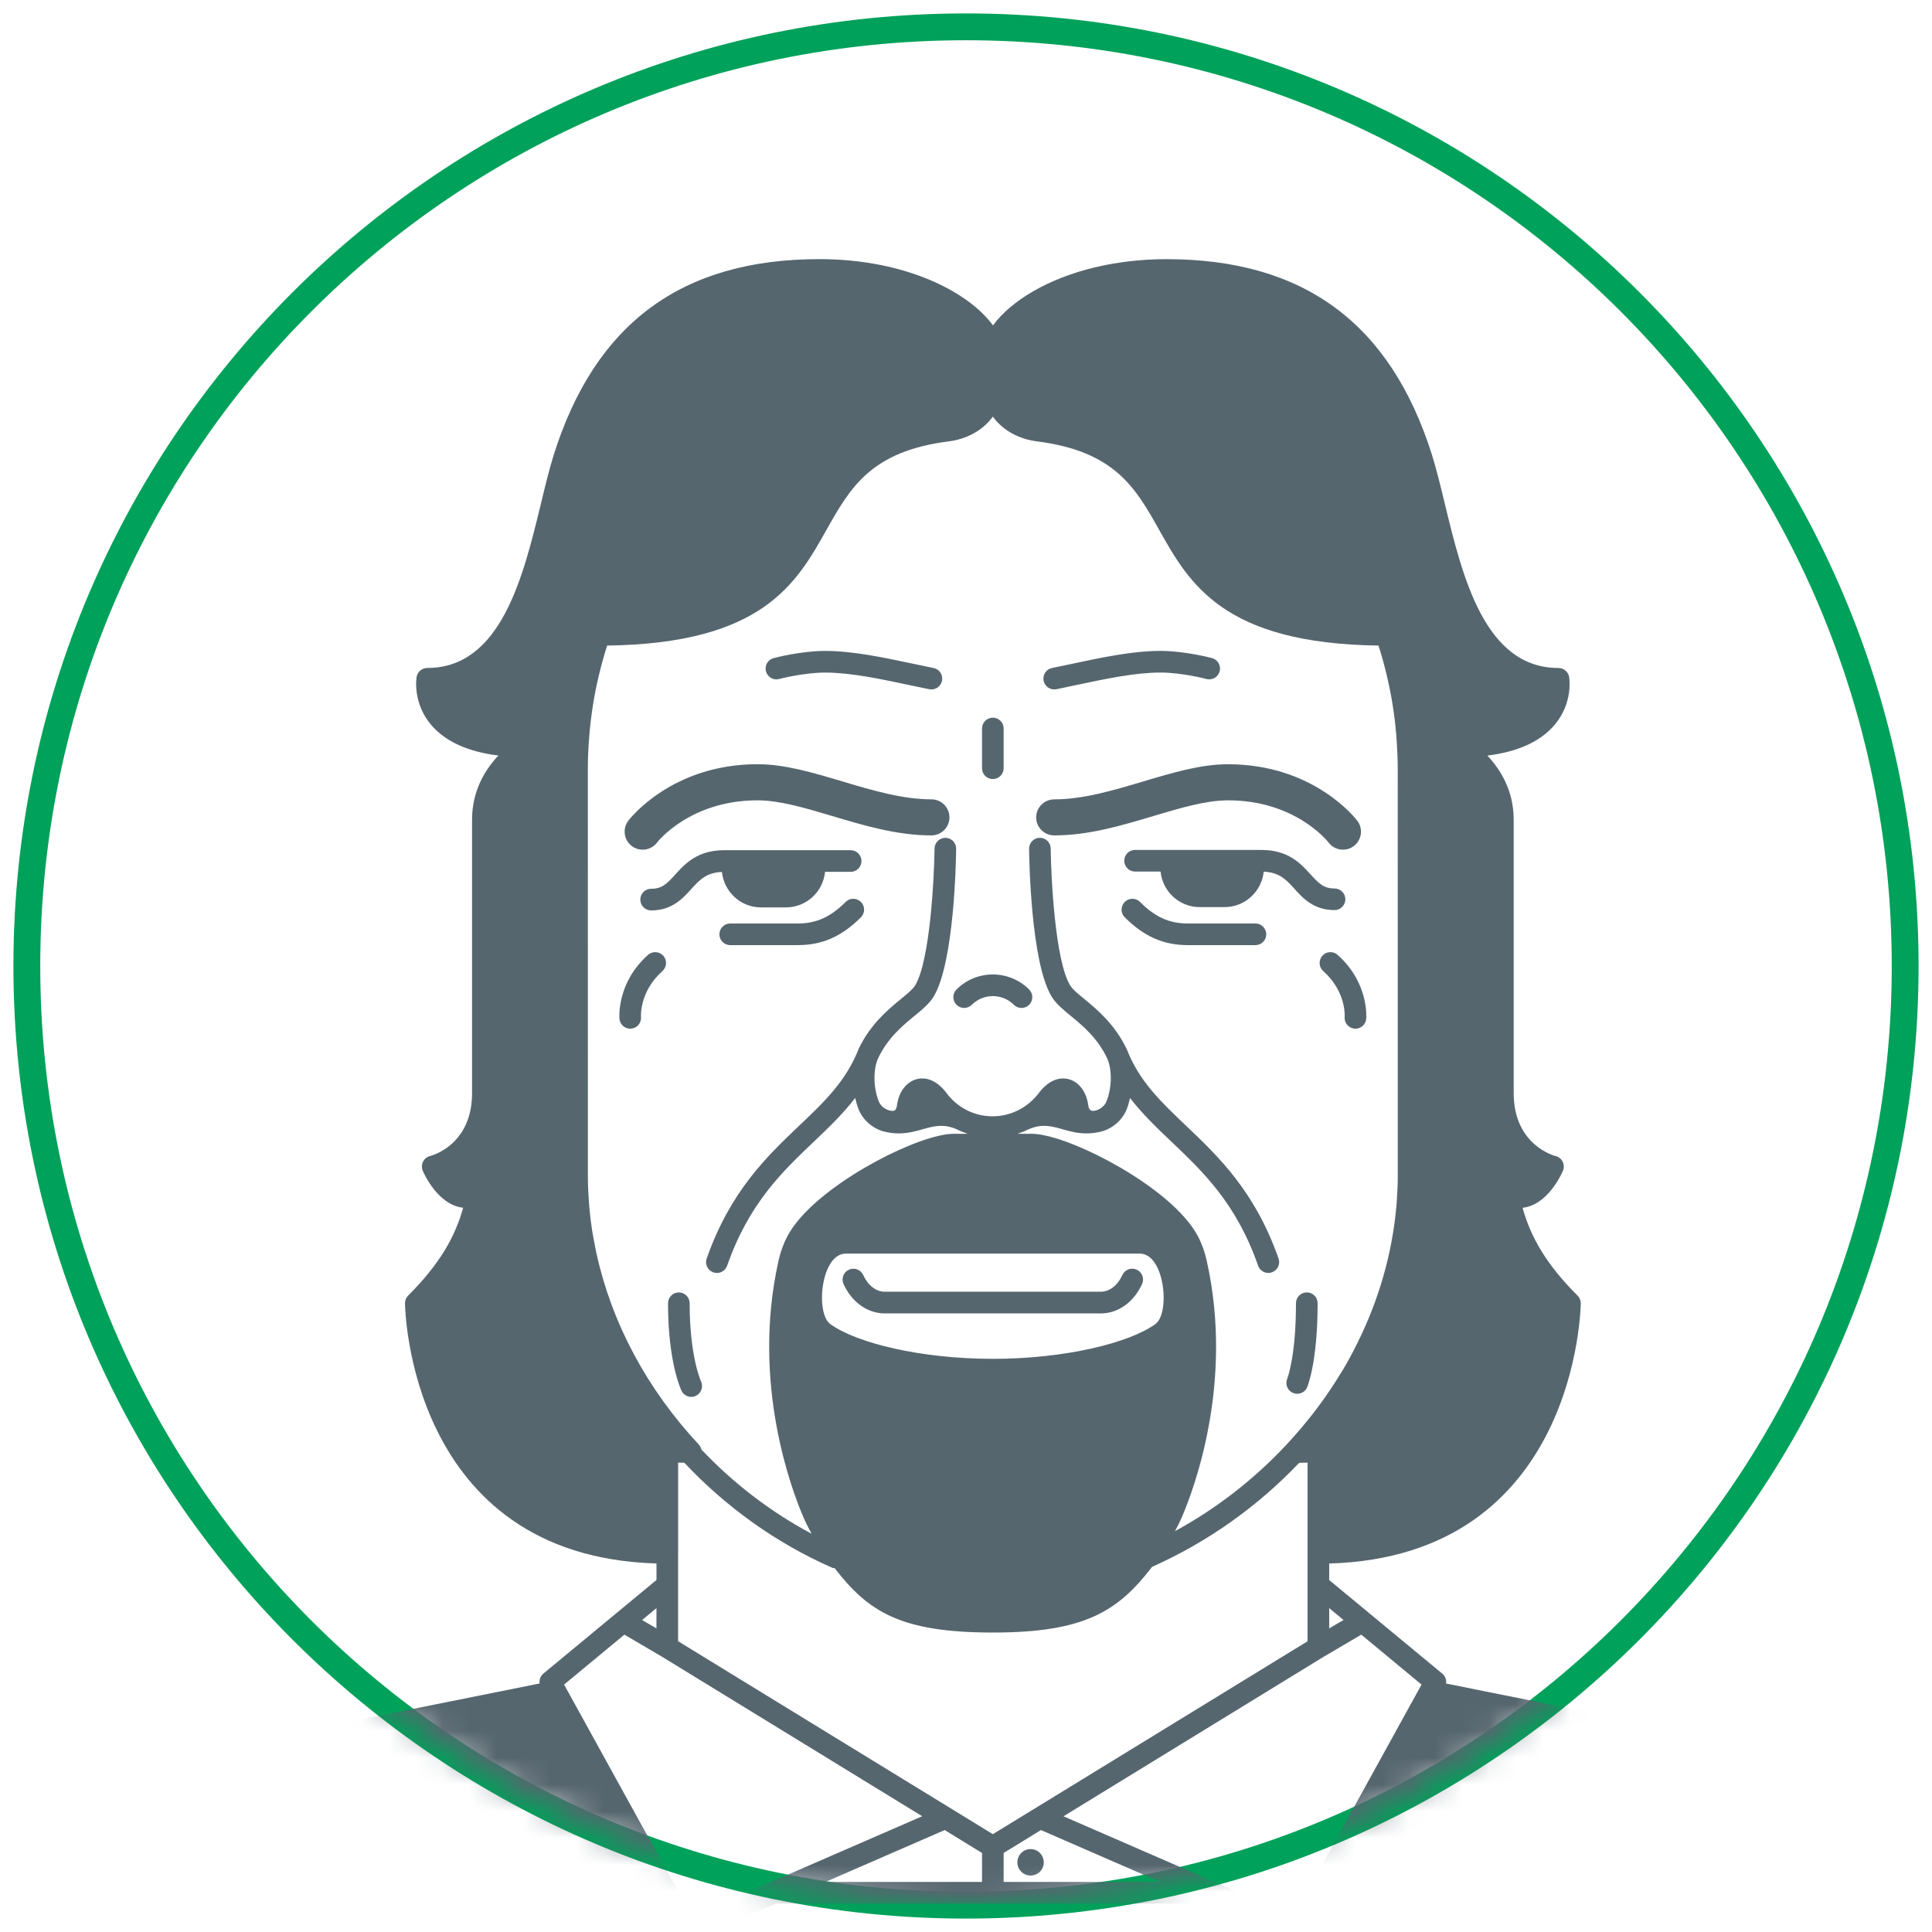 <?xml version="1.0" encoding="UTF-8"?>
<svg width="72px" height="72px" viewBox="0 0 72 72" version="1.1" xmlns="http://www.w3.org/2000/svg" xmlns:xlink="http://www.w3.org/1999/xlink">
    <!-- Generator: Sketch 42 (36781) - http://www.bohemiancoding.com/sketch -->
    <title>noun_369842_cc</title>
    <desc>Created with Sketch.</desc>
    <defs>
        <path d="M35,70 C54.33,70 70,54.33 70,35 C70,15.67 54.33,0 35,0 C15.67,0 0,15.67 0,35 C0,54.33 15.67,70 35,70 Z" id="path-1"></path>
    </defs>
    <g id="Page-1" stroke="none" stroke-width="1" fill="none" fill-rule="evenodd">
        <g id="noun_369842_cc" transform="translate(1, 1)">
            <mask id="mask-2" fill="white">
                <use xlink:href="#path-1"></use>
            </mask>
            <use id="Mask" stroke="#00A15A" stroke-linecap="square" xlink:href="#path-1"></use>
            <path d="M45.787,33.416 L43.267,33.416 C42.579,33.416 42.046,33.176 41.486,32.613 C41.33,32.456 41.074,32.456 40.916,32.613 C40.758,32.771 40.758,33.027 40.916,33.184 C41.633,33.902 42.359,34.222 43.268,34.222 L45.788,34.222 C46.009,34.222 46.19,34.042 46.19,33.819 C46.189,33.598 46.008,33.416 45.787,33.416 Z M38.289,30.133 C39.566,30.133 40.799,29.766 41.986,29.41 C42.994,29.109 43.947,28.826 44.767,28.826 C47.259,28.826 48.464,30.338 48.513,30.399 C48.644,30.574 48.845,30.665 49.048,30.665 C49.189,30.665 49.331,30.621 49.454,30.529 C49.749,30.304 49.808,29.883 49.583,29.588 C49.519,29.501 47.95,27.481 44.767,27.481 C43.749,27.481 42.706,27.794 41.603,28.123 C40.505,28.45 39.371,28.79 38.289,28.79 C37.918,28.79 37.615,29.091 37.615,29.462 C37.615,29.833 37.918,30.133 38.289,30.133 Z M36,28.033 C36.224,28.033 36.403,27.852 36.403,27.629 L36.403,26.149 C36.403,25.926 36.223,25.746 36,25.746 C35.777,25.746 35.597,25.927 35.597,26.149 L35.597,27.629 C35.596,27.853 35.777,28.033 36,28.033 Z M48.85,34.586 C48.684,34.438 48.428,34.452 48.282,34.618 C48.132,34.785 48.147,35.039 48.313,35.189 C49.17,35.953 49.114,36.862 49.112,36.898 C49.092,37.119 49.257,37.316 49.477,37.334 C49.491,37.336 49.5,37.336 49.514,37.336 C49.721,37.336 49.897,37.179 49.914,36.969 C49.92,36.914 50.018,35.628 48.85,34.586 Z M47.242,32.125 C47.562,32.479 47.961,32.916 48.734,32.916 C48.957,32.916 49.138,32.736 49.138,32.514 C49.138,32.292 48.956,32.111 48.734,32.111 C48.336,32.111 48.154,31.93 47.839,31.585 C47.47,31.179 47.013,30.675 46.007,30.675 L41.3,30.675 C41.077,30.675 40.898,30.855 40.898,31.077 C40.898,31.299 41.078,31.48 41.3,31.48 L42.251,31.48 C42.327,32.223 42.946,32.805 43.71,32.805 L44.636,32.805 C45.398,32.805 46.017,32.226 46.095,31.485 C46.678,31.51 46.932,31.781 47.242,32.125 Z M34.647,36.446 C34.803,36.603 35.059,36.603 35.217,36.446 C35.648,36.014 36.351,36.014 36.783,36.446 C36.861,36.525 36.965,36.564 37.068,36.564 C37.17,36.564 37.275,36.525 37.353,36.446 C37.511,36.289 37.509,36.033 37.353,35.875 C36.605,35.129 35.393,35.129 34.646,35.875 C34.489,36.033 34.489,36.289 34.647,36.446 Z M47.701,47.164 C47.478,47.164 47.297,47.345 47.297,47.568 C47.297,49.564 46.973,50.377 46.971,50.381 C46.885,50.586 46.979,50.822 47.184,50.91 C47.235,50.932 47.289,50.943 47.344,50.943 C47.498,50.943 47.649,50.851 47.713,50.7 C47.729,50.662 48.104,49.763 48.104,47.568 C48.104,47.345 47.924,47.164 47.701,47.164 Z M38.289,24.693 C38.314,24.693 38.342,24.689 38.369,24.685 C38.625,24.632 38.881,24.579 39.14,24.523 C40.203,24.298 41.302,24.064 42.251,24.064 C43.042,24.064 43.952,24.3 43.96,24.304 C44.179,24.363 44.396,24.232 44.454,24.016 C44.509,23.8 44.38,23.58 44.165,23.525 C44.124,23.513 43.147,23.257 42.251,23.257 C41.218,23.257 40.075,23.499 38.972,23.734 C38.716,23.789 38.46,23.841 38.208,23.894 C37.989,23.937 37.849,24.15 37.892,24.369 C37.932,24.561 38.1,24.693 38.289,24.693 Z M37.406,67.91 C37.135,67.91 36.914,68.132 36.914,68.404 C36.914,68.675 37.135,68.896 37.406,68.896 C37.679,68.896 37.898,68.675 37.898,68.404 C37.898,68.132 37.68,67.91 37.406,67.91 Z M40.828,46.517 C40.652,46.903 40.348,47.139 40.027,47.139 L31.969,47.139 C31.651,47.139 31.345,46.903 31.17,46.518 C31.078,46.316 30.842,46.225 30.636,46.318 C30.434,46.409 30.344,46.648 30.436,46.852 C30.743,47.528 31.33,47.947 31.969,47.947 L40.027,47.947 C40.668,47.947 41.254,47.528 41.562,46.852 C41.654,46.648 41.564,46.409 41.363,46.317 C41.158,46.225 40.92,46.314 40.828,46.517 Z M25.125,50.479 C25.121,50.47 24.701,49.561 24.701,47.569 C24.701,47.345 24.519,47.165 24.297,47.165 C24.075,47.165 23.895,47.346 23.895,47.569 C23.895,49.773 24.379,50.79 24.399,50.831 C24.469,50.976 24.613,51.058 24.761,51.058 C24.819,51.058 24.879,51.044 24.936,51.017 C25.135,50.92 25.219,50.68 25.125,50.479 Z M72.648,69.367 L70.886,65.522 C70.831,65.405 70.726,65.321 70.599,65.294 L52.889,61.74 C52.91,61.602 52.86,61.463 52.748,61.37 L48.535,57.883 L48.535,57.268 C57.795,57 57.91,47.664 57.91,47.569 C57.91,47.462 57.867,47.359 57.791,47.284 C56.645,46.138 56.051,45.128 55.742,44.011 C56.674,43.909 57.187,42.769 57.246,42.632 C57.293,42.523 57.289,42.398 57.234,42.29 C57.181,42.185 57.084,42.108 56.966,42.081 C56.952,42.077 55.411,41.69 55.411,39.738 L55.411,29.546 C55.411,28.455 54.909,27.666 54.429,27.158 C55.572,27.017 56.411,26.633 56.937,26.012 C57.63,25.192 57.484,24.269 57.478,24.231 C57.445,24.037 57.275,23.894 57.08,23.894 C54.326,23.894 53.502,20.491 52.84,17.757 C52.682,17.1 52.531,16.48 52.365,15.95 C50.816,11.042 47.58,8.658 42.469,8.658 C40.606,8.658 38.842,9.083 37.506,9.854 C36.846,10.235 36.334,10.678 36.005,11.127 C35.116,9.902 32.784,8.657 29.533,8.657 C24.422,8.657 21.184,11.041 19.637,15.949 C19.471,16.478 19.321,17.098 19.162,17.756 C18.5,20.489 17.676,23.893 14.923,23.893 C14.726,23.893 14.559,24.036 14.526,24.23 C14.518,24.268 14.373,25.191 15.065,26.011 C15.59,26.631 16.431,27.016 17.574,27.157 C17.092,27.665 16.592,28.454 16.592,29.545 L16.592,39.736 C16.592,41.669 15.097,42.063 15.035,42.079 C14.919,42.106 14.822,42.183 14.767,42.288 C14.713,42.395 14.709,42.52 14.755,42.63 C14.814,42.767 15.329,43.907 16.26,44.009 C15.952,45.126 15.357,46.136 14.211,47.282 C14.134,47.357 14.093,47.46 14.093,47.567 C14.093,47.663 14.208,56.998 23.465,57.266 L23.465,57.881 L19.252,61.368 C19.142,61.461 19.091,61.6 19.11,61.738 L1.4,65.295 C1.273,65.321 1.167,65.405 1.112,65.523 L-0.648,69.368 C-0.706,69.494 -0.695,69.639 -0.622,69.755 C-0.547,69.87 -0.42,69.942 -0.283,69.942 L23.6,69.942 L24.256,71.132 C24.33,71.265 24.467,71.341 24.61,71.341 C24.664,71.341 24.717,71.329 24.77,71.307 L27.912,69.942 L44.087,69.942 L47.228,71.307 C47.281,71.329 47.333,71.341 47.388,71.341 C47.531,71.341 47.669,71.265 47.742,71.132 L48.398,69.942 L72.281,69.942 C72.418,69.942 72.547,69.871 72.621,69.755 C72.695,69.639 72.705,69.493 72.648,69.367 Z M49.07,59.372 L48.535,59.685 L48.535,58.93 L49.07,59.372 Z M21.233,45.73 C21.197,45.558 21.161,45.385 21.13,45.21 C21.109,45.097 21.086,44.984 21.068,44.87 C21.025,44.585 20.991,44.298 20.964,44.011 C20.957,43.92 20.95,43.831 20.944,43.741 C20.923,43.448 20.909,43.155 20.909,42.86 C20.908,42.84 20.907,27.656 20.907,27.656 C20.907,27.288 20.924,26.924 20.95,26.562 C20.955,26.501 20.959,26.44 20.964,26.38 C21.027,25.638 21.142,24.912 21.309,24.206 C21.414,23.769 21.514,23.411 21.626,23.058 C27.414,22.983 28.678,20.744 29.793,18.761 C30.683,17.179 31.45,15.814 34.368,15.447 C34.952,15.373 35.596,15.088 36,14.526 C36.404,15.088 37.048,15.373 37.632,15.447 C40.55,15.814 41.318,17.179 42.206,18.761 C43.321,20.743 44.587,22.983 50.372,23.058 C50.485,23.406 50.579,23.75 50.663,24.097 C50.677,24.151 50.688,24.204 50.7,24.259 C50.776,24.582 50.843,24.91 50.895,25.242 C50.962,25.653 51.001,25.994 51.03,26.338 C51.038,26.427 51.044,26.519 51.05,26.609 C51.073,26.934 51.087,27.262 51.089,27.592 C51.089,27.613 51.091,42.801 51.091,42.801 C51.091,43.139 51.075,43.475 51.05,43.811 C51.046,43.854 51.044,43.897 51.04,43.939 C50.886,45.715 50.382,47.454 49.577,49.07 C49.411,49.404 49.239,49.723 49.055,50.035 C48.885,50.319 48.722,50.566 48.558,50.813 C48.495,50.905 48.433,50.998 48.37,51.088 C48.237,51.278 48.097,51.464 47.956,51.649 C47.808,51.838 47.657,52.024 47.499,52.21 C47.46,52.257 47.419,52.306 47.378,52.353 C47.237,52.515 47.095,52.677 46.946,52.835 C45.75,54.117 44.354,55.207 42.789,56.062 C42.885,55.876 42.982,55.693 43.062,55.5 C43.453,54.579 44.998,50.589 43.976,46.009 C43.806,45.236 43.517,44.82 43.251,44.495 C41.937,42.884 38.683,41.253 37.442,41.253 L36.922,41.253 C37.059,41.208 37.192,41.155 37.32,41.089 L37.451,41.038 C37.842,40.894 38.178,40.963 38.574,41.077 C38.84,41.153 39.138,41.239 39.488,41.239 C39.633,41.239 39.771,41.225 39.914,41.197 C40.371,41.124 40.807,40.794 40.986,40.346 C41.041,40.211 41.08,40.066 41.113,39.919 C41.566,40.506 42.093,41.012 42.64,41.533 C43.837,42.67 45.074,43.846 45.886,46.168 C45.945,46.334 46.101,46.439 46.267,46.439 C46.312,46.439 46.357,46.431 46.4,46.416 C46.611,46.342 46.722,46.112 46.648,45.902 C45.769,43.394 44.402,42.094 43.195,40.947 C42.261,40.058 41.453,39.291 40.992,38.102 C40.542,37.164 39.89,36.627 39.415,36.234 C39.171,36.035 38.962,35.861 38.878,35.718 C38.323,34.79 38.169,31.724 38.157,30.62 C38.153,30.399 37.973,30.222 37.753,30.222 C37.526,30.225 37.349,30.408 37.351,30.63 C37.355,31.059 37.421,34.849 38.185,36.13 C38.341,36.394 38.601,36.608 38.902,36.857 C39.343,37.22 39.892,37.672 40.252,38.423 C40.449,38.833 40.443,39.531 40.236,40.046 C40.148,40.266 39.898,40.403 39.728,40.399 C39.654,40.392 39.584,40.375 39.556,40.189 C39.488,39.681 39.201,39.308 38.806,39.212 C38.585,39.159 38.173,39.164 37.751,39.685 C37.335,40.264 36.684,40.601 35.992,40.601 C35.335,40.601 34.723,40.304 34.314,39.787 C33.864,39.16 33.41,39.156 33.179,39.213 C32.783,39.309 32.496,39.683 32.428,40.19 C32.403,40.376 32.331,40.393 32.286,40.4 C32.078,40.405 31.836,40.267 31.749,40.047 C31.543,39.531 31.536,38.834 31.732,38.424 C32.091,37.674 32.64,37.221 33.082,36.858 C33.384,36.61 33.644,36.395 33.8,36.131 C34.563,34.85 34.629,31.06 34.633,30.631 C34.635,30.408 34.458,30.226 34.235,30.223 C34.01,30.223 33.83,30.401 33.828,30.621 C33.814,31.725 33.66,34.791 33.108,35.719 C33.022,35.862 32.813,36.035 32.569,36.235 C32.094,36.628 31.442,37.165 31.006,38.075 C30.531,39.291 29.723,40.059 28.787,40.948 C27.582,42.095 26.215,43.395 25.336,45.903 C25.262,46.113 25.373,46.342 25.583,46.417 C25.627,46.433 25.673,46.44 25.717,46.44 C25.884,46.44 26.039,46.335 26.098,46.17 C26.911,43.846 28.149,42.67 29.344,41.533 C29.892,41.012 30.419,40.506 30.871,39.918 C30.904,40.065 30.945,40.209 31,40.346 C31.178,40.791 31.611,41.123 32.066,41.195 C32.213,41.225 32.351,41.239 32.496,41.239 C32.847,41.239 33.145,41.153 33.41,41.077 C33.807,40.963 34.141,40.894 34.535,41.038 L34.658,41.087 C34.788,41.153 34.924,41.206 35.062,41.253 L34.543,41.253 C33.304,41.253 30.05,42.884 28.735,44.495 C28.471,44.819 28.18,45.235 28.008,46.009 C26.987,50.589 28.532,54.579 28.922,55.499 C29.018,55.726 29.128,55.942 29.244,56.157 C27.694,55.331 26.314,54.26 25.138,53.018 C25.122,52.952 25.092,52.887 25.042,52.834 C23.107,50.76 21.802,48.308 21.233,45.73 Z M42.059,48.343 C41.076,49.055 38.672,49.64 36,49.64 C33.328,49.64 30.924,49.055 29.941,48.343 C29.38,47.936 29.593,45.718 30.523,45.718 L41.476,45.718 C42.406,45.718 42.619,47.936 42.059,48.343 Z M23.464,58.93 L23.464,59.686 L22.93,59.373 L23.464,58.93 Z M24.786,70.42 L20.022,61.779 L22.269,59.918 L23.661,60.735 L33.368,66.686 L24.786,70.42 Z M35.597,69.133 L29.767,69.133 L34.206,67.201 L35.597,68.055 L35.597,69.133 Z M34.451,66.404 L34.451,66.404 L24.271,60.164 L24.271,56.886 C24.271,56.883 24.272,56.88 24.272,56.877 L24.272,53.508 C24.348,53.51 24.426,53.51 24.503,53.512 C26.031,55.139 27.894,56.492 30.011,57.424 C30.041,57.438 30.074,57.438 30.108,57.444 C31.362,59.071 32.571,59.84 36.001,59.84 C39.413,59.84 40.657,59.056 41.934,57.392 C44.038,56.454 45.893,55.117 47.418,53.514 C47.522,53.513 47.629,53.512 47.729,53.509 L47.729,60.165 L37.551,66.405 C37.551,66.405 37.549,66.406 37.547,66.407 L36,67.354 L34.451,66.404 Z M36.403,69.133 L36.403,68.055 L37.793,67.201 L42.232,69.133 L36.403,69.133 Z M47.213,70.42 L38.633,66.688 L48.34,60.736 L49.731,59.919 L51.977,61.78 L47.213,70.42 Z M22.545,30.529 C22.667,30.621 22.809,30.665 22.95,30.665 C23.153,30.665 23.354,30.574 23.486,30.399 C23.498,30.382 24.709,28.826 27.232,28.826 C28.052,28.826 29.003,29.109 30.011,29.41 C31.2,29.765 32.431,30.133 33.71,30.133 C34.082,30.133 34.383,29.832 34.383,29.461 C34.383,29.09 34.082,28.789 33.71,28.789 C32.628,28.789 31.493,28.449 30.395,28.122 C29.291,27.793 28.249,27.48 27.232,27.48 C24.047,27.48 22.48,29.501 22.414,29.587 C22.191,29.883 22.249,30.305 22.545,30.529 Z M23.15,34.586 C21.981,35.628 22.081,36.914 22.086,36.969 C22.105,37.179 22.28,37.336 22.487,37.336 C22.499,37.336 22.51,37.336 22.523,37.334 C22.744,37.316 22.909,37.119 22.888,36.898 C22.888,36.888 22.818,35.963 23.687,35.189 C23.853,35.039 23.868,34.785 23.719,34.618 C23.571,34.452 23.315,34.438 23.15,34.586 Z M28.038,24.305 C28.048,24.301 28.956,24.065 29.747,24.065 C30.696,24.065 31.795,24.299 32.858,24.524 C33.116,24.58 33.375,24.633 33.631,24.686 C33.657,24.69 33.685,24.694 33.71,24.694 C33.898,24.694 34.066,24.561 34.106,24.37 C34.15,24.151 34.008,23.938 33.79,23.895 C33.538,23.842 33.282,23.79 33.025,23.735 C31.922,23.501 30.781,23.258 29.747,23.258 C28.851,23.258 27.873,23.514 27.833,23.526 C27.616,23.582 27.488,23.801 27.545,24.017 C27.603,24.232 27.82,24.363 28.038,24.305 Z M30.514,32.613 C29.951,33.176 29.418,33.416 28.733,33.416 L26.213,33.416 C25.99,33.416 25.81,33.598 25.81,33.819 C25.81,34.043 25.991,34.222 26.213,34.222 L28.733,34.222 C29.641,34.222 30.366,33.902 31.085,33.184 C31.242,33.027 31.242,32.771 31.084,32.613 C30.927,32.456 30.67,32.456 30.514,32.613 Z M27.364,32.816 L28.29,32.816 C29.053,32.816 29.672,32.234 29.748,31.491 L30.7,31.491 C30.923,31.491 31.104,31.31 31.104,31.088 C31.104,30.864 30.922,30.684 30.7,30.684 L25.993,30.684 C24.986,30.684 24.529,31.19 24.162,31.595 C23.848,31.942 23.665,32.122 23.266,32.122 C23.042,32.122 22.862,32.303 22.862,32.525 C22.862,32.747 23.043,32.929 23.266,32.929 C24.039,32.929 24.438,32.489 24.758,32.136 C25.069,31.793 25.322,31.521 25.904,31.495 C25.982,32.236 26.602,32.816 27.364,32.816 Z" id="Shape" fill="#56666F" fill-rule="nonzero" mask="url(#mask-2)"></path>
        </g>
    </g>
</svg>